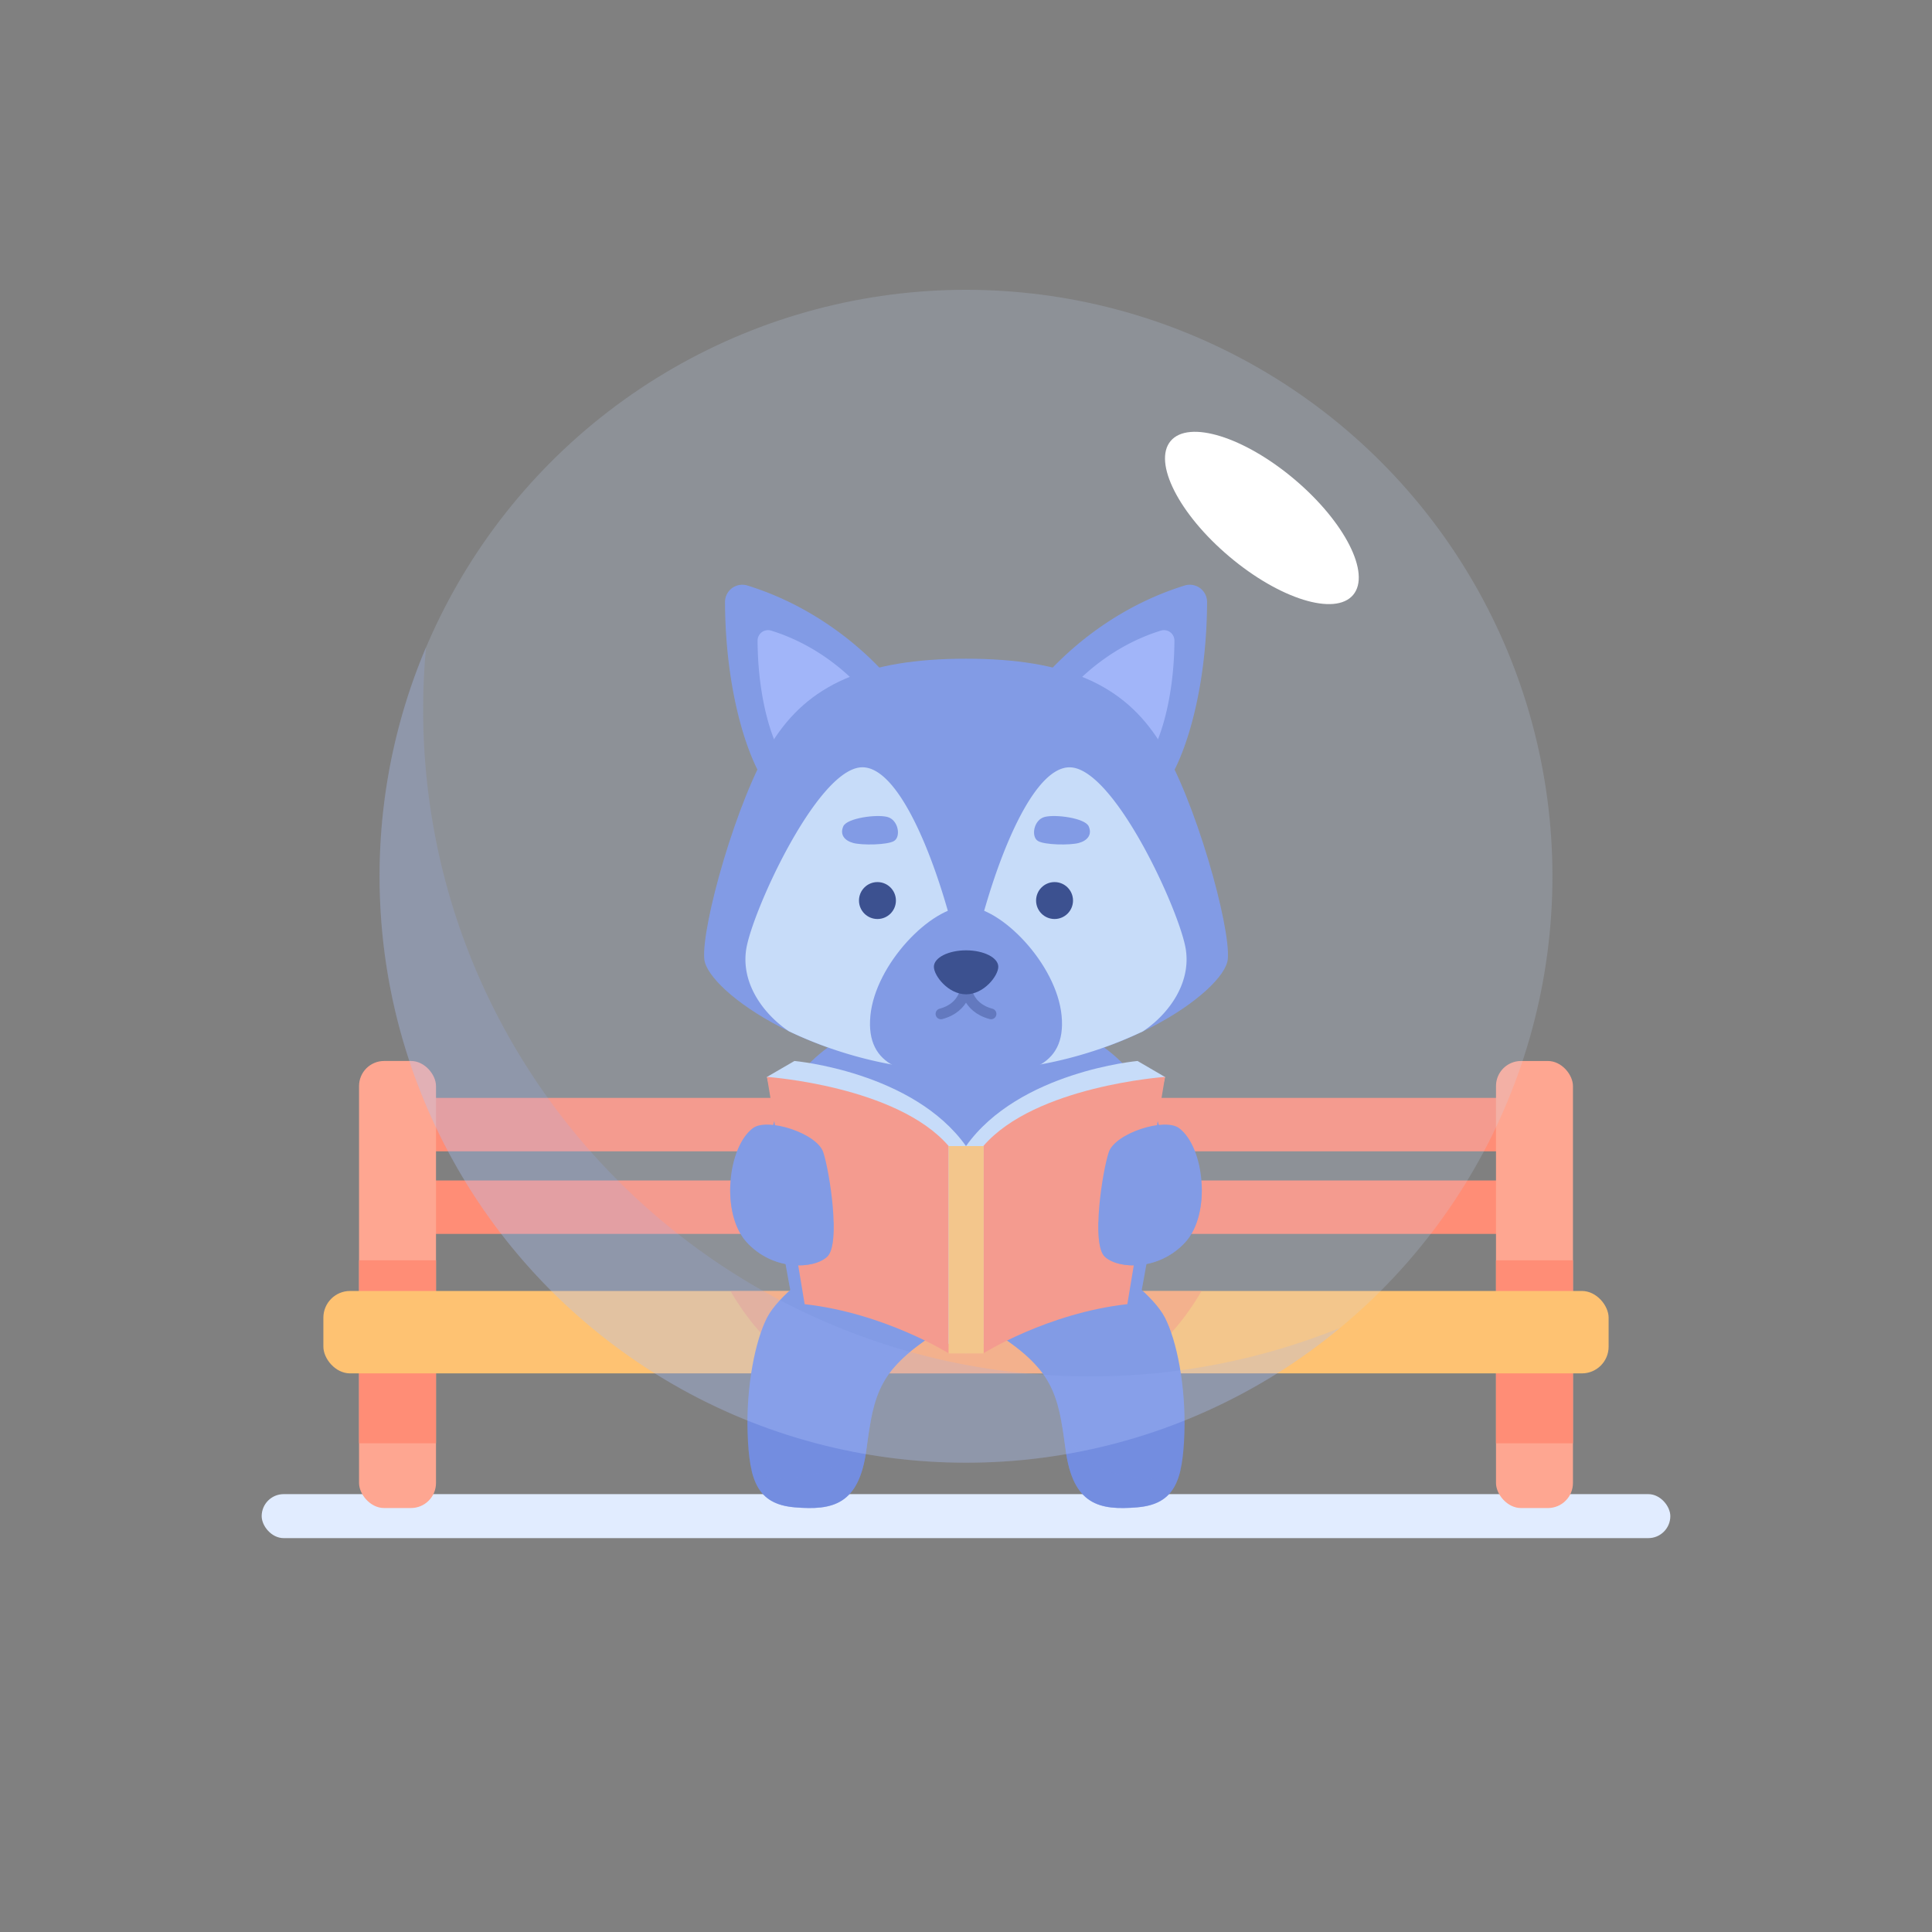 <svg xmlns="http://www.w3.org/2000/svg" viewBox="0 0 1080 1080"><rect x="0" y="0" width="1080" height="1080" fill="#808080" stroke="none"/><defs><style>.cls-1{isolation:isolate;}.cls-2{fill:#e1ecff;}.cls-3,.cls-6{fill:#ff8d76;}.cls-4{fill:#fea691;}.cls-5{fill:#fec272;}.cls-6{opacity:0.49;}.cls-14,.cls-16,.cls-6,.cls-8{mix-blend-mode:multiply;}.cls-7,.cls-8{fill:#738de0;}.cls-14,.cls-8{opacity:0.5;}.cls-15,.cls-9{fill:#c7dcf9;}.cls-10,.cls-16{fill:#99adf9;}.cls-10{stroke:#738de0;}.cls-10,.cls-13{stroke-miterlimit:10;}.cls-11{fill:#1c3177;}.cls-12{opacity:0.45;}.cls-13{fill:none;stroke:#1c3177;stroke-linecap:round;stroke-width:6px;}.cls-15,.cls-16{opacity:0.19;}.cls-17{fill:#fff;}</style></defs><g class="cls-1"><g id="Layer_3" data-name="Layer 3"><rect class="cls-2" x="146.28" y="835.23" width="787.44" height="24.59" rx="12.29"/><rect class="cls-3" x="215.05" y="659.89" width="649.9" height="29.87" rx="14.93"/><rect class="cls-3" x="215.05" y="613.72" width="649.9" height="29.87" rx="14.93"/><rect class="cls-4" x="200.71" y="593.09" width="43.02" height="249.91" rx="14"/><rect class="cls-4" x="836.27" y="593.09" width="43.02" height="249.91" rx="14" transform="translate(1715.56 1436.1) rotate(-180)"/><rect class="cls-3" x="200.71" y="704.51" width="43.02" height="102.29"/><rect class="cls-3" x="836.27" y="704.51" width="43.02" height="102.29" transform="translate(1715.56 1511.32) rotate(-180)"/><rect class="cls-5" x="180.77" y="721.66" width="718.46" height="46.07" rx="14.93"/><path class="cls-6" d="M408.33,721.66A141.34,141.34,0,0,0,451,767.73H629a141.34,141.34,0,0,0,42.69-46.07Z"/><path class="cls-7" d="M624.45,710s20.37,14.05,26.81,26.64,11.71,38,10.83,64.39-5.27,39.8-26.34,41.56-36-1.17-40.12-32.49-7.19-45.07-40.46-65.86C568.43,712.66,624.45,710,624.45,710Z"/><path class="cls-7" d="M592,572.46l-52,8.78-52-8.78s-47.27,13.17-57.52,63.22C432.54,681.34,445.42,739,445.42,739L540,733.14,634.58,739s12.88-57.66,14.93-103.32C639.26,585.63,592,572.46,592,572.46Z"/><path class="cls-8" d="M628.9,526c0,41.83-53.56,90.07-88.9,90.07S451.1,567.81,451.1,526s39.8-75.76,88.9-75.76S628.9,484.14,628.9,526Z"/><path class="cls-7" d="M455.55,710s-20.37,14.05-26.81,26.64-11.71,38-10.83,64.39,5.27,39.8,26.34,41.56,36-1.17,40.12-32.49,7.19-45.07,40.46-65.86C511.57,712.66,455.55,710,455.55,710Z"/><path class="cls-8" d="M499.39,764.87c5.61-6.71,13.61-13.22,25.44-20.61-7.34-17.49-27.78-26.11-44.57-30.32l-30.45,15.11S478.22,733,499.39,764.87Z"/><path class="cls-8" d="M580.61,764.87c-5.61-6.71-13.61-13.22-25.44-20.61,7.34-17.49,27.78-26.11,44.57-30.32l30.45,15.11S601.78,733,580.61,764.87Z"/><path class="cls-9" d="M444.1,593.09S510.4,599,540,640.66v115.9S504.07,734,459.51,729.05L428.74,602Z"/><path class="cls-7" d="M500.05,382.93s-28.9-39.11-82.23-55.62a9.66,9.66,0,0,0-12.53,9.2c.16,51.5,13.64,93.73,27.73,108.1C470.78,416.51,500.05,382.93,500.05,382.93Z"/><path class="cls-10" d="M485.12,388.51s-18.95-25.64-53.9-36.46a6.33,6.33,0,0,0-8.22,6c.11,33.76,8.94,61.45,18.18,70.87A317.12,317.12,0,0,0,485.12,388.51Z"/><path class="cls-7" d="M580,382.93s28.9-39.11,82.23-55.62a9.66,9.66,0,0,1,12.53,9.2c-.16,51.5-13.64,93.73-27.73,108.1C609.22,416.51,580,382.93,580,382.93Z"/><path class="cls-10" d="M594.88,388.51s19-25.64,53.9-36.46a6.33,6.33,0,0,1,8.22,6c-.11,33.76-8.94,61.45-18.18,70.87A317.12,317.12,0,0,1,594.88,388.51Z"/><path class="cls-7" d="M540,598.85c82.83,0,144.59-44.78,146.34-62.63s-18.14-89.85-38.05-121.46S596.78,368.22,540,368.22s-88.39,14.93-108.29,46.54-39.81,103.61-38,121.46S457.17,598.85,540,598.85Z"/><path class="cls-9" d="M662.93,531.1c-2.86-20.2-38.64-99.22-63.66-102.08S548.78,501.1,540,553.78C531.22,501.1,505.76,426.17,480.73,429s-60.8,81.88-63.66,102.08,11.41,37.09,24,45.45a230.55,230.55,0,0,0,197.84,0C651.52,568.19,665.78,551.29,662.93,531.1Z"/><path class="cls-7" d="M593.45,567.84c-2.72-28.87-34-61.06-53.45-61.06S489.27,539,486.55,567.84,506.6,602.22,540,602.22,596.16,596.71,593.45,567.84Z"/><circle class="cls-11" cx="490.5" cy="503.41" r="10.32"/><path class="cls-7" d="M499.77,470.12c4-2.4,2.42-11.81-3.69-13.43s-22.64.63-24.67,5.22.62,8,5.59,9.33S496.08,472.36,499.77,470.12Z"/><circle class="cls-11" cx="589.5" cy="503.41" r="10.32"/><path class="cls-7" d="M580.23,470.12c-4-2.4-2.42-11.81,3.69-13.43s22.64.63,24.67,5.22-.62,8-5.59,9.33S583.92,472.36,580.23,470.12Z"/><path class="cls-11" d="M558.05,540.42c0,5.07-8.08,15.41-18,15.41s-18-10.34-18-15.41,8.08-9.18,18-9.18S558.05,535.35,558.05,540.42Z"/><g class="cls-12"><path class="cls-13" d="M540,551.13s0,11.88-14,15.64"/><path class="cls-13" d="M540,551.13s0,11.88,14,15.64"/></g><path class="cls-3" d="M428.74,602s72.58,5,101.56,38.64v115.9S494.37,734,449.81,729.05Z"/><path class="cls-9" d="M635.9,593.09S569.6,599,540,640.66v115.9s35.93-22.54,80.49-27.51l30.77-127Z"/><path class="cls-3" d="M651.26,602s-72.58,5-101.56,38.64v115.9s35.93-22.54,80.49-27.51Z"/><rect class="cls-5" x="530.3" y="640.66" width="19.57" height="115.9"/><path class="cls-7" d="M420.87,630.64c8.11-6.09,35.8,2.83,39.34,13.46s9.92,51.39,2.13,58.47-30.3,7.8-44.92-8.15S406.7,641.27,420.87,630.64Z"/><path class="cls-7" d="M659.13,630.64c-8.11-6.09-35.8,2.83-39.34,13.46s-9.92,51.39-2.13,58.47,30.3,7.8,44.92-8.15S673.3,641.27,659.13,630.64Z"/><path class="cls-8" d="M462.34,702.57c3-2.72,3.89-10.43,3.66-19.49-34.46,3.72-50.7-9.58-57.8-19.23-.26,11.59,2.55,23.3,9.22,30.57C432,710.37,454.54,709.66,462.34,702.57Z"/><path class="cls-8" d="M617.66,702.57c-3-2.72-3.89-10.43-3.66-19.49,34.46,3.72,50.7-9.58,57.8-19.23.26,11.59-2.55,23.3-9.22,30.57C648,710.37,625.46,709.66,617.66,702.57Z"/><g class="cls-14"><path class="cls-7" d="M454.06,824.37c-28.85,6.06-34-2.71-34-2.71h0c3,12.87,9.55,19.73,24.16,21,21.07,1.75,36-1.17,40.12-32.49.86-6.65,1.69-12.5,2.77-17.8C486.07,797,479.78,819,454.06,824.37Z"/><path class="cls-7" d="M487.32,791.41v0Z"/></g><g class="cls-14"><path class="cls-7" d="M625.94,824.37c28.85,6.06,34-2.71,34-2.71h0c-3,12.87-9.55,19.73-24.16,21-21.07,1.75-36-1.17-40.12-32.49-.86-6.65-1.69-12.5-2.77-17.8C593.93,797,600.22,819,625.94,824.37Z"/><path class="cls-7" d="M592.68,791.41v0Z"/></g><circle class="cls-15" cx="540" cy="489.83" r="327.83"/><path class="cls-16" d="M609.28,769.41c-205.85,0-372.73-166.88-372.73-372.74q0-17.7,1.63-35a326.79,326.79,0,0,0-26,128.17c0,181.06,146.77,327.83,327.83,327.83a326.47,326.47,0,0,0,209.17-75.4A371.75,371.75,0,0,1,609.28,769.41Z"/><ellipse class="cls-17" cx="705.42" cy="289.58" rx="28.24" ry="66.73" transform="translate(29.09 641.78) rotate(-49.83)"/></g></g></svg>